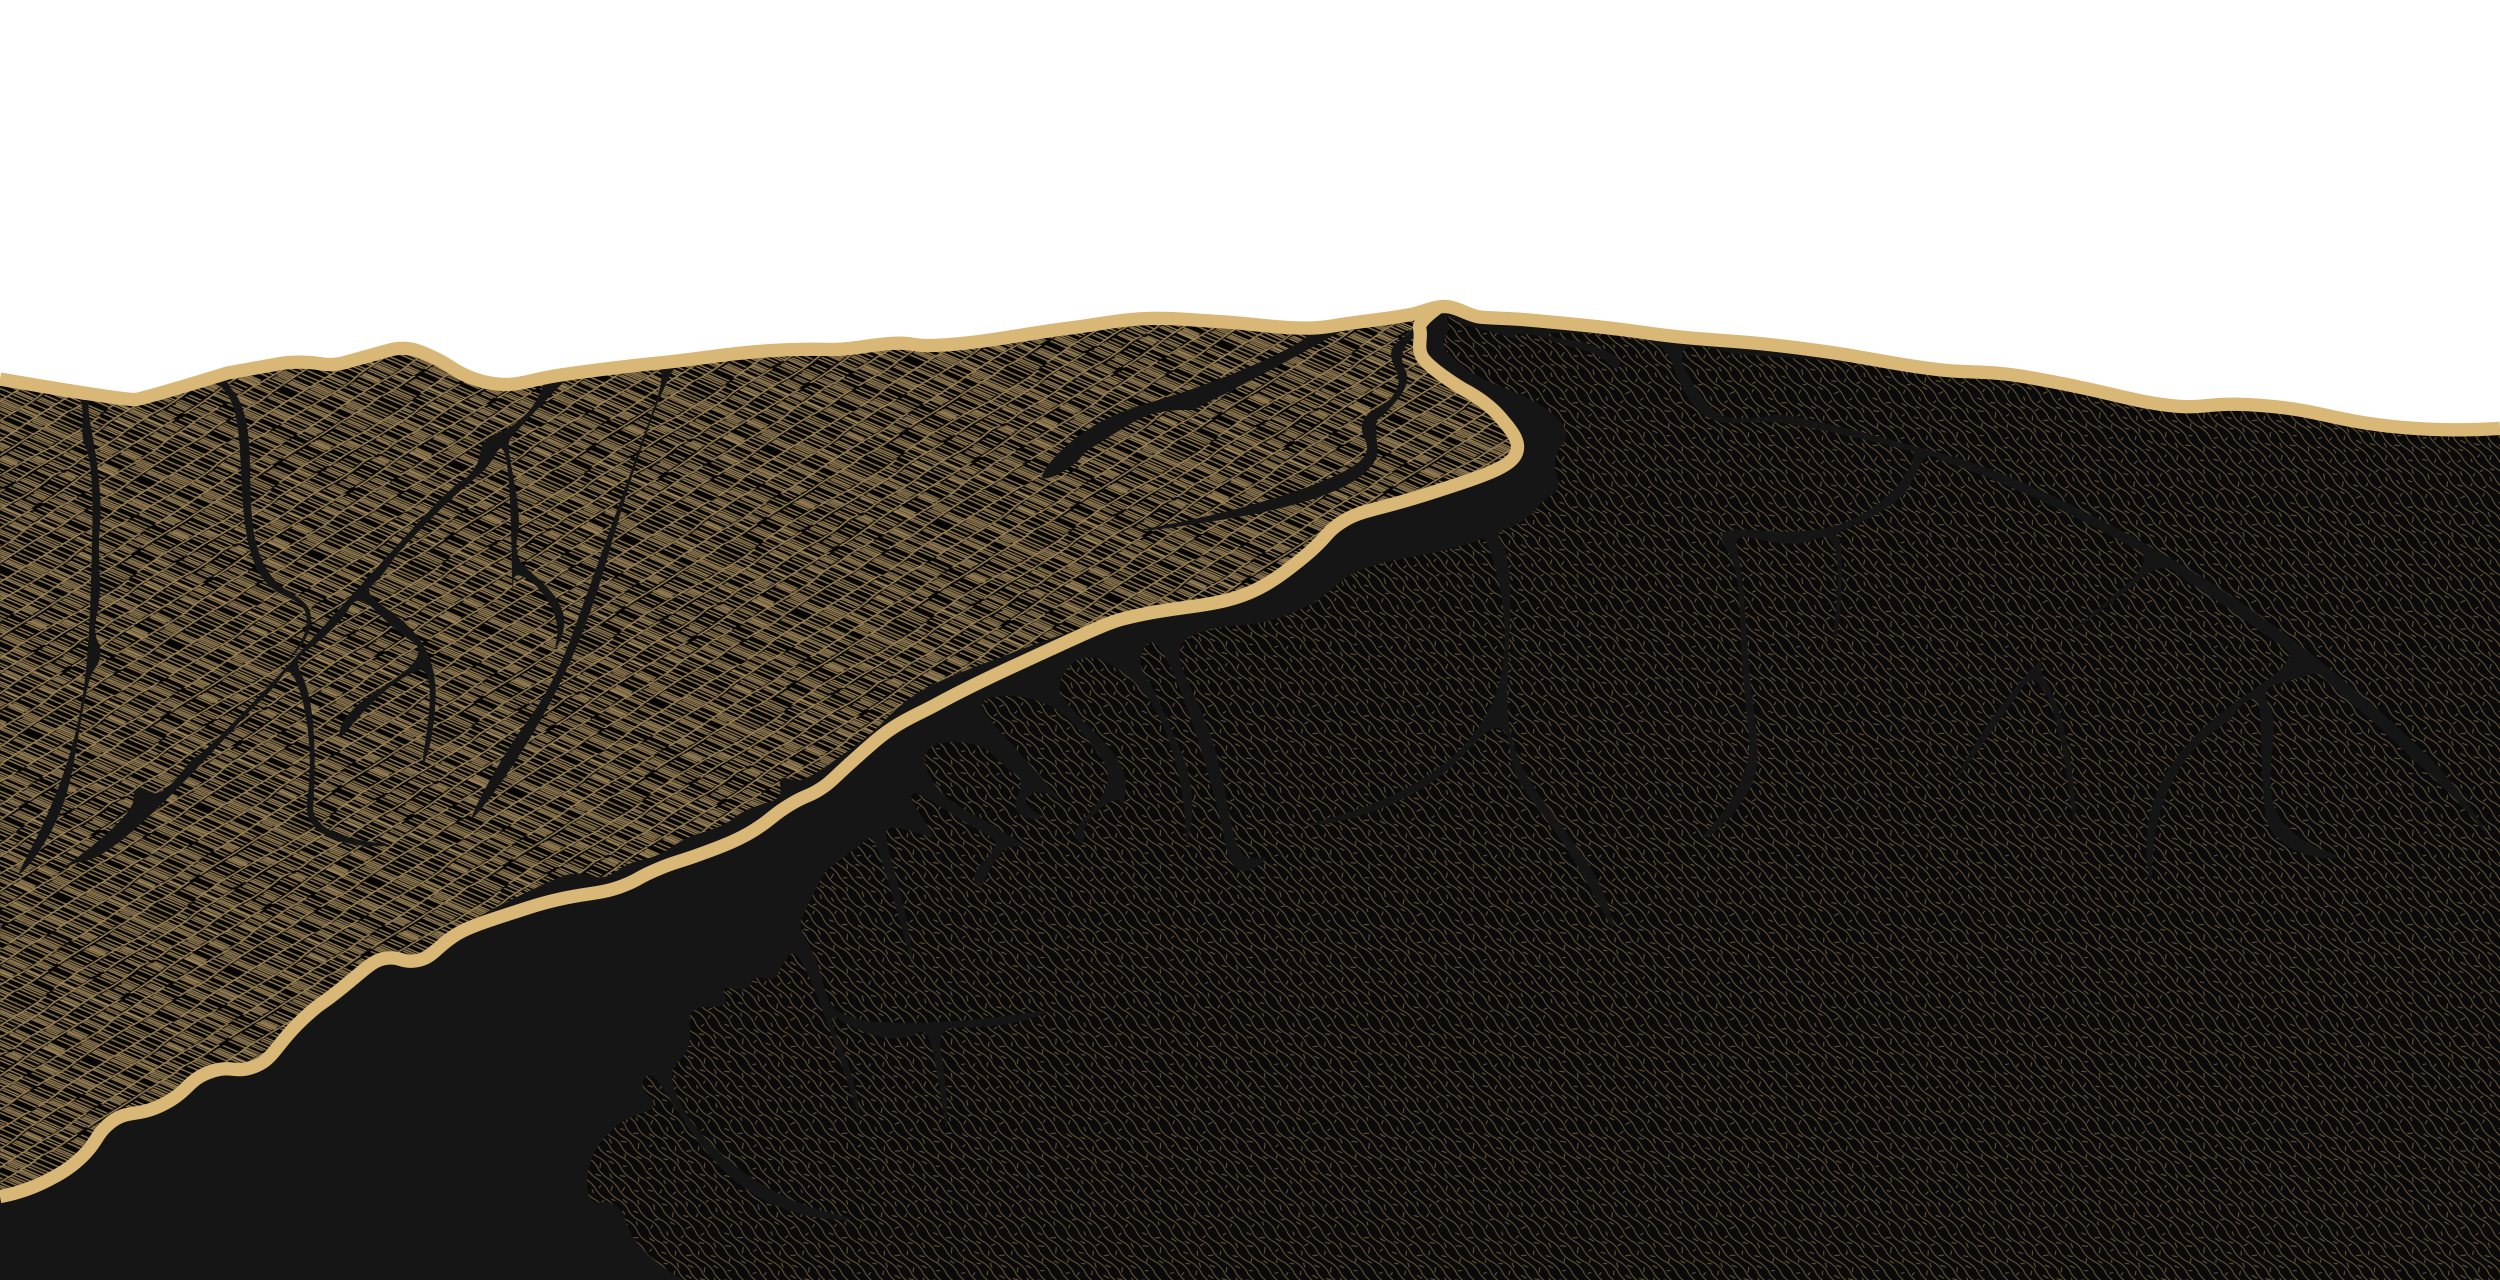 <svg viewBox="0 0 3000 1536"><defs><clipPath id="a"><path d="M3000 1536H0V0h3000z" class="a"/></clipPath><clipPath id="d"><path d="M-3200 0h3000v1536h-3000z" class="a"/></clipPath><pattern id="b" width="166.82" height="166.82" data-name="New Pattern Swatch 4" patternTransform="matrix(.75 0 0 .75 23.13 474.89)" patternUnits="userSpaceOnUse"><path d="M0 0h166.82v166.82H0z" class="a"/><path fill="none" stroke="#d9b776" stroke-miterlimit="11.34" stroke-width="1.42" d="M5.54 0a36.2 36.2 0 0 0 16.2 17.54C30.51 22 35.06 29.93 37.33 34.3c2.53 4.87 11.79 12.38 18.42 15.49S71 61.87 72.51 66.55 84.2 81 89.27 83.7s14.42 11.69 16.37 16 9 12.48 16.76 16.76 14.81 12.09 16.76 16.76 9.74 13.65 16.76 16.76c3.76 1.68 7.67 5 10.9 8.7M23.66 0a36.25 36.25 0 0 0 16.2 17.54C48.63 22 53.18 29.93 55.45 34.3 58 39.17 67.24 46.68 73.87 49.79s15.2 12.08 16.76 16.76S102.32 81 107.39 83.7s14.42 11.69 16.37 16 9 12.48 16.76 16.76 14.81 12.09 16.76 16.76c1.28 3.08 5.09 8 9.54 11.91m0-23.15a44.05 44.05 0 0 0-7.73-5.52c-7.79-4.28-14.81-12.47-16.75-16.76S131 86.43 126 83.7s-15.24-12.47-16.8-17.15-10.13-13.64-16.76-16.76S76.56 39.17 74 34.3c-2.25-4.37-6.79-12.3-15.56-16.76A36.15 36.15 0 0 1 42.24 0m18.57 0A36.2 36.2 0 0 0 77 17.54C85.78 22 90.33 29.93 92.6 34.3c2.54 4.87 11.79 12.38 18.42 15.49s15.2 12.08 16.76 16.76S139.47 81 144.54 83.7s14.42 11.69 16.37 16a33.67 33.67 0 0 0 5.91 8.09m0-21.58a29.27 29.27 0 0 0-3.7-2.49c-5.07-2.73-15.21-12.47-16.76-17.15s-10.14-13.64-16.77-16.76-15.88-10.64-18.41-15.51c-2.28-4.37-6.82-12.3-15.59-16.76A36.15 36.15 0 0 1 79.39 0m87.43 69.92a14 14 0 0 1-1.89-3.37c-1.56-4.68-10.13-13.64-16.76-16.76s-15.88-10.62-18.42-15.49c-2.27-4.37-6.82-12.28-15.59-16.76A36.25 36.25 0 0 1 98 0m68.86 49.83h-.07c-6.63-3.11-15.88-10.62-18.42-15.49-2.27-4.37-6.82-12.28-15.59-16.76A36.2 36.2 0 0 1 116.54 0m50.28 34.13c-2.3-4.4-6.84-12.16-15.5-16.59A36.22 36.22 0 0 1 135.11 0m31.71 15.74A36.55 36.55 0 0 1 153.69 0M0 158.66a42.08 42.08 0 0 1 5.69 8.16M0 145.11A29.59 29.59 0 0 0 7.22 150c6.52 2.9 13.46 10.76 16.59 16.86m18.58 0c-3.14-6.1-10.08-14-16.59-16.86-7.02-3.16-14.8-12.12-16.8-16.8-1.26-3-4.66-7.39-9-11.24m0-14.19a45.76 45.76 0 0 0 10.85 8.67c7.79 4.29 14.81 12.09 16.76 16.76s9.74 13.65 16.76 16.8c6.52 2.9 13.45 10.76 16.59 16.86m18.58 0c-3.14-6.1-10.08-14-16.59-16.86-7-3.11-14.82-12.08-16.77-16.76s-9-12.47-16.75-16.76S14.62 104 12.67 99.68C11.13 96.31 5 90 0 86.19m0-16.27c3.57 5 10.83 11.61 14.87 13.78 5.07 2.73 14.42 11.69 16.37 16s9 12.48 16.76 16.76 14.81 12.09 16.76 16.76 9.75 13.63 16.76 16.78c6.52 2.9 13.46 10.76 16.6 16.86M0 49.83C6.62 53 15.13 61.89 16.69 66.55S28.38 81 33.45 83.7s14.42 11.69 16.37 16 9 12.48 16.76 16.76 14.81 12.09 16.76 16.76 9.74 13.63 16.76 16.78c6.52 2.9 13.46 10.76 16.59 16.86M0 34.13l.09.17c2.53 4.87 11.79 12.38 18.41 15.49s15.2 12.08 16.76 16.76S47 81 52 83.7s14.42 11.69 16.37 16 9 12.48 16.76 16.76 14.87 12.07 16.78 16.74 9.75 13.65 16.76 16.76c6.52 2.9 13.46 10.76 16.6 16.86M0 15.74a32.42 32.42 0 0 0 3.07 1.8C11.84 22 16.39 29.93 18.66 34.3c2.53 4.87 11.79 12.38 18.42 15.49s15.2 12.09 16.76 16.76S65.53 81 70.6 83.7 85 95.4 87 99.68s9 12.48 16.76 16.76 14.81 12.09 16.76 16.76 9.74 13.64 16.76 16.76c6.52 2.9 13.46 10.76 16.59 16.86M35.59 20.26l-7.37-3.15m-2.75 16.63 7.37 3.16m15.47-5.08L48 39.54m20.17 15.33 8.24 3.68m10.36 17.84L95.28 79m-26 8.76-6.82-2m49.42 17.42 2.12-8.05m23.83 27.38-7.18-5.67m17.42 18.72 6.78 2.58M33.72 1.26l2.42 6.51M52.28 24l6-3.12m6.8 18.76 8.66-.53M35.83 52.9l-6.7-.61M94 66.64l1-8.42m14.79 17.34 3.65 7.5m16.15 21.23 4.13-7m-41.04 1.15L95.56 94m-39-82.6 4.55-3.51m47.28 47.84 7.6 4M64.94 71l8.6 5.27m10.93-37.39 1.06-7m40.54 47 8.77 1.06m14.16 22.7 6.88 1.27m-1.44 14 2.1 7M6 32.92l4.56-3.5m35.09 41.72 1.05-7M81.57 101l2.14 5.61m30.78 30.56-2.11-7M5.94 12.07 14.35 17m98 99.88 6.17 1.81M129.76 135l4.74 6.19m1.16 19.91 2.84-5.19m13.58-3.61 1.83 5.77m-57.63-36.69 4.66-2.94m-50.38-67.3 2.81 7.72M126.42 3.3l7.37 3.16m21.48 29.77.94-9.92m-28.8-2.5 9.48 1.38m10.24-13.75 8.66-.53M109 19.22l3.78 8m40.49 20.89 7 3.8M89 7.23l4.56-3.5m40.24 47 1.05-7m20.36 37.81 1.05 8.06m-70.57-71 8 1.89m37.09 43.23h6.08M60.4 142.55l8.07 2.11m-48.24 4.44-5.75.52m-11-47.87 8.42 2.1m48.79 2.09 4.3-3.09m-52.21 21.66 2.11 9.49m49.91 30 7.49-3.66M46.35 157l-7-4.13m11.81-24.57-4-6.94M29.07 86l3.31 6.15m-9.67-20.77 3.58-4.91M7.39 51.35l.91-5.75m14.82 61.74 2.7-6.38M48 90.09l-2.66-4.82M43.77 109l4.85-4.58m35 35.23L81 144.93m-13.61-17.52-2.31-6.69m-22 24.92 1.18-8.31m56.58 9.95 5.72-2.45M8.8 163.59l2.4-6.31M2.12 81.46l6.16 2.31m2-16.83-5.88 1.4m22.48 55.79 7.56 2.28m51 2.89 2.31-5.19m16.68-84.41 8.07 2.1m-12 119.69 2.31-5.2"/></pattern><pattern id="c" width="184.94" height="184.93" data-name="New Pattern Swatch 3" patternTransform="matrix(.92 -.58 1.11 .48 109.64 184.71)" patternUnits="userSpaceOnUse"><path d="M0 0h184.94v184.93H0z" class="a"/><path fill="none" stroke="#d9b776" stroke-miterlimit="11.34" stroke-width="1.7" d="M127.32 173c7.46.12 19.94 1 24 1.34 5.1.43 14-.42 21.26-.85m-49.73-.49c1-.09 2.59-.1 4.47-.07M134.46 7.4c3.84-.22 8.86-.33 14.12-.38m-24 1.69c1.47-.2 2.77-.41 3.81-.66a42.21 42.21 0 0 1 6.08-.65m-9.89 1.31c-8.74 1.15-23.53 1.47-26.8 1.47M148.58 7h16m5.67 0 5.53.08M164.59 7c2.06 0 4 0 5.67.06m14.67.16h-9.18m-29.51 19c2.56-.05 5.58-.07 8.84 0m-8.84 0c-2.84.06-5.1.14-6.42.14m20.07.05c7.42.37 14 .74 15.11.8m-19.92-1c1.27 0 2.56.08 3.87.14l.94.05m15.11.8h.16c3 .08 6.26.21 9.73.35m-14.3 20.33c-3-.06-7-.06-11.21.16-8.08.42-20.41-.43-25.09 0m50.6-.49c-3.65.14-7 .31-9.74.49 0 0-1.79-.1-4.56-.16m14.3 15.19c-3.27-.07-7.3-.32-10.59-.57 0 0-24.7.85-37.88.42-4.42-.14-9.6-.29-14.73-.38m-23.54.38c3.39-.57 13.37-.57 23.54-.38M66.6 84.85c3-.42 17.33-.47 26.69-1.32s30.41.63 45.29 1c2 .06 4 .16 6.18.29m0 0 2.55.17m0 0c9.65.7 19.84 1.92 24.81 2.54m11.2.59h-5.53m-5.67-.55 2.26.3m3.41.25c-1 0-1.9-.07-2.59-.14l-.81-.11m10.54.27h-1.61m-70.25 11.75c3-.42 12.76-.42 17.43-.85s17.44.43 24.67.85 21.73.85 21.73.85a77.21 77.21 0 0 1 8 0m0 35.38c-3 0-5.44-.06-7.18-.06 0 0-15.35 0-25.13.86s-25.09 1.7-34.44 2.12-14.89-.42-17.44 0m75.48 17 5.52.18m0 0 3.19.14m-12.12-.55a84.23 84.23 0 0 0-11.27-.23c-4.67.43-20.83-1.27-23-.85m37.63 1.31h-1s-.95-.09-2.39-.2m.83 17.21c3.17-.21 7-.39 11.29-.55m-30.19-52.6H162c3 0 12.38-1.28 12.38-1.28a105.41 105.41 0 0 1 10.58.23m-115-110L63 8.68M21.65 7.61c14.64.27 29.94.63 35.3.87 1.82.07 3.87.14 6 .2m15.86.42a85.61 85.61 0 0 1 9.19.65m-18.07-.9c3.09.07 6.16.15 8.93.25M12.3 7.43l9.35.17M0 7.26c3 0 6.46.08 10.21.14m2.12 0H10.2m116.48 18.08c-5.15 0-10.31.74-16.5-.19m-89.63 3.07c-6.91-.21-14.07-.55-20.58-.83m103.41-2.88a33.27 33.27 0 0 1 5.44.41l1.36.23m-89.63 3.07c10.53.31 20.47.31 26.62-.75 12.33-2.13 17-2.55 27.21-2.13 8.09.34 20.72-.93 29-.83M0 47.53c22-.87 56.55-1 64.2.06.68.1 1.39.19 2.14.27m48.89-.27c-2.55-.42-16.16-.42-20.84.43-4.32.79-18.82.84-28-.16m-36 14.86c-1.81.23-4 .46-6.74.61-8.08.42-15.95-.85-18.5-.43a33.07 33.07 0 0 1-5.1.15m84.19-.15c-17.86.85-31.89 1.27-41.25-.42-5.32-1-7.77-.37-12.6.24M50.44 87.3a115.13 115.13 0 0 1-13.68 1.13m-18.7-.34 2.26.09M15.58 88l2.48.08m34.06-1-1.68.26m-13.68 1.09c-3 .08-6 .06-8.71 0m0 0c-2.78-.06-5.38-.16-7.73-.25M0 88.15C4.4 88.1 9.39 88 13.58 88h2m82.19 11.89c-9.54 0-27.34-.78-39.89-.89m0 0a89.6 89.6 0 0 0-12.88.47c-6.8 1.27-11.48 1.7-25.51 1.7-2.26 0-4.38 0-6.37-.06m-3-.07c-3.95-.1-7.31-.23-10.15-.33m13.19.4-3-.07M.84 136.1l4.11.06m58.81 1.37c9.25.24 20.19.38 24.23 1.05m-80.71-2.39H4.95m58.81 1.37-3.61-.1m-52.87-1.27c17.36.26 42.48.81 49.67 1.12l3.2.12M44.62 156.8q1.37-.15 2.55-.36c9.25-1.59 14.2-2.23 20.41-2.27m-23 2.63c-10.75 1.2-29.44.2-44.58-.43m67.61-2.2c2.06 0 4.26 0 6.8.15 10.2.42 27.64-1.7 34.44-.43s12.33.43 17.86.43m-24.87 18.06c1.5 0 3-.06 4.46-.06m-4.46.06a68.58 68.58 0 0 0-9 .65c-4.68.85-21.26.85-30.19-.43-7.48-1.07-40.59-.94-62.65-.13m106.3-.15a68.71 68.71 0 0 1 7.37.28m-40.1-54.36h2.34m67.61-.21c-3.1-.58-5-.64-14.26.55-13.18 1.7-31 1.7-39.12.43a61.92 61.92 0 0 0-6.29-.53m-63.27 1.72c1.19 0 2.28.08 3.23.08A156.85 156.85 0 0 0 44.62 119c4.2-.53 17.47-.89 28.92-.79m75.25.79c-2.43-.39-4-.73-5.3-1m-122.94 2.22C14.92 120 7 119.25 0 118.84m75.91-.58c1.7 0 3.35.07 4.89.12m0 0c1.07 0 2.09.07 3 .12m-76 66.43v-10.8m-4.68 10.8v-10.58m7 10.58v-10.8m2.13 10.8v-11m2.77 11v-11m59.31 11v-9.73m2.34 9.73v-9.31m2.13 9.31v-9.52m2.76 9.52v-9.52m-60 9.52v-11m5.18 11v-11.22m6.94 11.22v-11.22m87.6 11.22V175m8 10v-10.23m2.84 10.16v-10.65M117 184.93v-10.16m-6.45 10.16v-10.58M146 184.93v-10.08m-6.18 10.08v-10.29m-2.93 10.29v-10.5m-2.45 10.5v-11.14m17.94 11.14v-9.65m5 9.65v-9.65m-8.86 9.65v-9.86m-78.66 9.86v-9.73m30.4 9.73v-10.58m2.33 10.58v-10.8m2.13 10.8v-10.8m2.77 10.8v-10.58M56 139.21v14.9m1.87-14.47v14.68m2.42 0v-15.11m-9.73.21v14.69m17-14.26v14.32m0 .15v-.15m-5.11-.63v-14.47m24.45 45.86v-9.52m8.93 9.52v-10.37m74.41 10.37v-9.52m5.53 9.52V175M5.29 156.44v-17.61m5.17 17.4v-17.4M21.6 156v-19.09m-1.87 17.62v-16.77m-2.33 18.47v-17.4m27.22 18v-.07m.8 0v-19.04m-5.27 18.93v-18.72m-6.23 17.94v-16.76M26.48 155v-16.74m-2.63 17.19v-16.77m149.61-.84v17.41m2-17.94v17.52m-3.56-17v17.41m9.92-18v16.77m-2.19-15.92v16.81m-1.92-16.49v16.77m-134.8 1.69v-19.36m124 47.42v-9.1m-71-23v-11.57m8 11.36v-13.27m-12.38 13.27v-11.78m-6.45 11.35v-10.72m35.43 12.21v-13m-2.26 12.76v-12.66m-4.89 12.47v-12.33m-3 12.12v-12.33M108 152.62v-12.34m18.92 13.83v-15.36m5 15.36v-15.29m-8.85 15.07v-12.55M74.8 152.19V139m2.34 13v-12.79M79.27 152v-12.58M82 152.19V139m-11.66 13.4v-13.19m74.41-.67v14.71m5.53-14.63v14.21m-8.93-14.43v15.28m-2.27-15.2v15.41m21-15.35v14.71m5.52-14.63v14.21m-8.93-14.43v15.28m-2.26-15.2v15.41m10.2 31v-8.88M7.84 0v7.24M3.16 0v7.24m7 .16V0m2.13 7.43v.22M12.3 0v7.44M15.07 0v7.24M74.38 0v8.73M76.72 0v9m2.13.21V9.1m0-9.13V9.1M81.61 0v8.73m-60-1.07V7.6m0-7.63V7.6M26.83 0v7.66M41.21 0v7.66M54.53 0v7.88M46.32 0v8.09M52 0v7.88M33.77 0v7.66M61 0v8.51M121.37 0v8.73m8-8.76v6.84M132.21 0v6.32M117 0v8.3M110.59 0v9M146 0v6.39M139.84 0v6.46M136.91 0v6.6m-2.45 1.06V7.4m0-7.43V7.4M152.4 0v6.39m5-6.42v6.49M148.58 0v7M69.92 0v8.85m0 .09v-.09M100.32 0v9.58M102.65 0v9.79M104.78 0v10m2.77-10v9.58M86.92 0v9.36M95.85 0v9.79M170.26 0v7.08m0 0v.09m5.53 0v.07m0-7.27v7.19M57.71 0v7m-16.5 177.9v-11.15m13.32 11.18v-11.82m-8.21 11.82v-11.4m5.68 11.4v-11.61m9 11.61v-10.54m-3.28 10.54v-12.46M166.86 0v7m-2.27-7v7m0 .07V7M6.57 63.88V86.8m-4.67 0V64.09m7-.21V87M11 63.66v23.57m2.8-23.56V86.8m59.32-3.41V65.92m2.34 17.69V66.35m2.12 17.47V66.14m2.77 17.25V66.14m-58-2.47v22.58m5.18-22.8v22.8m14.38-21.82v21.82m11.78-22v21.66M47 64.22v22.45M50.72 64v21.48m-16.25-23v23.77m25.25-21.18v20.07m60.38-3.7V65.71m8-.21v17m2.84-17.5v17m-15.16-1V65.5m-6.45 16.15V65.07M144.76 85v-.1m0 0V65.58m-5.33.64V83m-2.35-17.59v16.76M135 66v17.1m-1.8-18.58v18.79M151.14 66v19m5-19v19m-8.86 0V65.79m0 19.82V85m-78.63-1.4V65.92m30.4 16.36V65.07m2.34 17.43V64.86m2.13 17.85V64.86m2.76 17.42V65.07M54.75 28v17.81m2.51-17.41V46M59 28v18m-9.69-15.85v14.68m17 3V48m0-20.34v20.2m-5.1-20v17.4m24.45 36.81V66.14m8.93 16.36V65.28m74.41-1.1v21.57m5.53-22v24M56.24 64.86v20.49M4 29.55v17.62m5.2-17.62V47m9.49-17.4V47m1.86-19.32v.73m0 18.38V28.36m-4.41 1.19V47m28-16.55v16.16m-5.27-16V46.4m-6.22-16.57V46.6M26.06 29v16.75m-2.19-15.92V46.6M175 47.72V27.18m0-.52v.52m-2.3 20.11V28.57m-2.11 19.36v-.07m0-19.29v19.29M180.55 28v18.73m-2.2.85V28.85m-136.7 1.34v16.42m124 18v21m-71-58.52v20.38m8-21.32v20.13M90.27 26.66v20.6m-6.45-20v19.57m35.43-20.3v20.81m-2.25-.21V26.61m-2.48.06v20.46m-5.45-20.6V46.7m-2.34-.42V27.09m18.92 19.7V27.51m5 19.28v-19.2m-8.86 20V27.17m-48.26-.38v20M75.88 27v19.62M78 27.21v19.41m2.76-19.83v20M69.08 27v19.07m74.41.85V27.31M149 46.49v-19.1m-8.92 20V27.17m-2.27.07v20.31m21-.63V27.31m5.53.08v19.1m-8.93.85V27.17m-2.26 20.38V27.24m-98.4 90.24v-16.84m1.66 16.63v-16.63M59 117.7v-17.06m-9.73 17.83v-17.62m17 16.85v-16.43m-5.1 15.65v-16.43M4 118.85v-16.64m5.18 0v16.42m11.35 1.75v-.16m0-18v18m-2.29-1.59v-15.79m-2.12 15.79v-16.42m28 16.08v-16.21m-5.27 16v-15.79m-6.24 16v-16.78m-6.59 17.88v-17.75m-2.19 18.6v-17.75M175 118.42v-17.15m-2.51 15.67v-14.82m-1.9 16.51v-15.45m9.92-.56v14.81m-2.2.85v-14.81M41.65 118.29v-16.43m52.94 17.29V101.7m8 16.26v-17.19m-12.32 18.17v-17.66m-6.45-.34v17.56m35.43-17.35V119M117 101.22v17.59m-4.89-.21v-17.24m-3 17v-17.21m-2.4 16.85v-16.3m18.92.43v14.38m5-14.31v14.31m-8.86-14.72v17.44m-48.26-.72v-.27m0-17.82v17.82m2.34 0v-17.6m2.15.21v17.45m2.76.21v-.13m0 0v-18m-11.68 17.36v-17.1m74.41 17.41v-16.12m0 16.66v-.54m5.52.12V102m-8.92-.21v15.27m-2.27-15.2v15.41m21 2.31v-17.65m5.53 17.22V102m-8.93 17v-17.21m-2.26 17.44v-17.37m10.2-37v20.82m19.91-21.5v21.57m-3.4-21.15v21m-2.27-20.79v20.87M18.52 64.3v22.58m68 85.57v-17.83m2.27 17.9v-18.05M91 172.66V155m2.77 17.62v-18M82 172.45v-17.62m17 16.85v-16.43m-61.45 15.62v-12.73m4.37 12.52v-12.52m14.39 12.52v-14.47M65 172.4v-18.12m-3.59 18.12v-16.77m-34.93 15.66v-12.51m8.71 12.3v-13.23m-3.61 13.23v-11.87m17.29 11.45v-14.47m27.21 17.06v-18.17m-4.46 18v-17.79m2.76 18v-18.42m52.94 18.26V173m0-17.28V173m8 0v-16.29M123 155.26v17.66m-6.45-.43V155.9m34.37 17.31v-16.89m-1.73 16.47v-16.54m-2.41 16.32v-16.25m-2.07 17v-17.21m-5.27 16.81v-17.24m18.92 17.74v-17.31m5 17.32v-17.25m-9.84 17v-16.43M2.1 171v-13.24m16.65 13.35v-13m-2.27 12.79v-12.69M14 170.9v-12.62m-2.41 13.39v-12.34m-3 12.13v-12.34M6.21 171v-12.31m15.09 12.64v-12.55m85-4.38v17.92m0 .17v-.17m2.34 0V155.6m2.13 16.68v-16.47m2.76 16.68v-17.11m-11.72 17.32v-.32m0-17.76v17.76m74.4-16.33v-.14m0 16.67v-16.53m5.53-.07v.25m0 15.92v-15.92M172.81 173v-17.18m-2.26 17.44v-17.42M85.23 62.19V49.25m2.4 13V49.33M89.7 62.4V49.68m2.77 12.72V49.25m-11.7.22v12.72m17-.76V48.91M36.29 61.59v-13.7m4.37 13.49V48.87m14.39 14.47V47.89m8.71 15.23V47.93m-3.61 15.2V49.3m-34.94-1.75V63m8.72-1.19V47.59m-3.62.41v14.72m0 .06v-.06m17.3-1.34V46.91m27.21 2.81V63m-4.47-13.07v12.85m2.77-13.27V63m52.93-2.08V48.37m8 12.33V49.39m-12.32 13.27v-.14m0-14.58v14.58m-6.45-.28V49.56m35 11.44V49.29m-2.35 11.28V48.93m-2.41 11.43V49m-2.07 12.12V48.79m-5.28 11.92V48.37m18.92 12.84V48.79m5 12.42V48.86M152.29 61V49.43m-134.8-1.55v14.94M15.22 48v14.6M12.74 48v14.6m-2.41-13.53v11.36m-3-12.55v14.3M5 47.46v14.29m15-13.23V63m85-.8V48.06m2.34 14V49.25M109.47 62V49.47m2.77 12.76V49m-11.7 13.41V48.28M175 60.36V48.59m5.53 14.29V48.66m-8.93 12.13V48.45M169.28 61V48.52m-81.21-24V10.58m2.4 14V10.65m2.06 14.05V11m2.77-.42V24.7m-11.69-.21v-13.7m17 .42v12.51m-61.48 3.11V8.23m4.37 18.39V8.23m14.38 17.41V9.21m8.72 15.24V10.23M63 25.45V8.68M28.05 27.25V8.87M36.76 27V7.94M33.15 27V9.3m17.29 17.32V9.21m27.21 16.08V11m-4.46 14V11.25m2.76 14V10.83m52.94 14.34V8.71m8 0v17.23M124.57 8.28v.43m0 16.25V8.71m-6.45 3.15v13.65M152.7 7.94v17.87M150.76 8.3v17.51m-2.41-17.44V25.6m-2.07-17.45v18m0 0v.17M141 7.73v18.21m18.93-17.79v18.23m0 .07v-.07m5-18.16v18.23m-9.84-17.7v17.4M3.67 27V7.84m16.65.39v18.84M18.06 8.3v18.56M15.58 8.37v18.49M13.16 9.42v18.21m-3-.22V9.2M7.78 27V8.78m15.09 18.51V8.86m85 1.5v14.17m2.34-12.99v13.75m2.13-13.52V25.3m2.76-14v14.21m-11.72-14.93v14.07m0 .1v-.1m74.41 1V8m5.53 17.22V8m-8.94-.21V26m-2.26-18.12v18.35M85.23 136.81v-15.88m2.06 16.16V121m2.41 16v-15.64M92.47 137v-16.07m-11.7 15.88v-16.64m17 15.87v-12.51m-62.28 12.68v-14.68M40.66 136v-15.45M55.05 136v-16.43m8.71 18v-17.96m0 17.92v.21m-3.61 0v-.31m0-16.46v16.46m-34.94-2.75v-12.51m8.72 13.27v-14.21m-3.62 14.21v-13.83M47.61 136v-14.47m27.21 16.08v-18.17m-4.47 18v-17.79m2.77-.42v18.38m52.93-2.08V123m8 12.34v-15.25m-12.33 17.19v-14.72m-6.45 14.29v-14.63m34.59 12.12v-12m-1.94 12.85v-14.58m-2.4 14.39v-14.3m-2.07 15.07v-15.3m-5.28 14.85v-15.27m18.92 15.78v-14.38m5 14.38v-14.31m-9.83 14.09v-13.52m-134.8 12.4v-14m-2.27 13.74v-13.62m-2.48 13.67v-13.6m-2.41 14.37v-13.32m-3 15.06v-.6m0-15.65v15.65m-2.3.18v-.21m0 0v-16m15 14.55v-13.53m85 15.67v-14.17m2.34 14v-12.81m2.12 12.77v-14.51m2.77 14.72V121.7m-11.7 15.37v-14.18M175 135v-14.73m5.53 14.28v-14.21m-8.93 15.06v-14.29m-2.27 14.51v-14.44m-81.21-37v13.95m2.4-13.85V98.2m1.91-13.7v14.12m2.92-14.4v14.12M83.61 84.42v13.71m17-.77V84.85M39.13 98.51v-9.79m4.37 9.57v-9.57m14.38 10.55V99m0 0V86.76m8.72 11.32V84.85M63 86.21v12.85M28.05 88.43v12.46m0-12.51v.05m8.71 0v10.29m-3.61 1.96V88.81m17.29-1.51v11m0-11.52v.53m27.21-2.62v14.24m-4.46-14v13.79M76 84.46v14.47m52.94-.12V86.26m8 11.36V86.31M124.57 98.6V85.84m-6.45 13.31V85.49m35 13.19V87m-2.35 11.5V86.83m-2.2 10.92V86.39m-2.49 11.7V85.75M141 97.62V85.28m18.92 14.81V87.66m5 12.43V87.74m-9.84 11.15V87.32m-151.45 2v11.32m16.69-12.46v12.53m0-13v.45m-2.26-.37v.28m0 0v12.43m-2.48 0V88m0-.13V88m-2.42 13.1v.15m0-12.33v12.18m-3-12.38V101M7.78 88.29v12.34m15.09.29V88.37m85 9.8V84m4.47 1.41v13.53m2.76.21V85m-11.69 13.4V84.21m74.41 15V88.13m0 0v-.67m5.53.08v.63m0 10.64V88.17m-8.94 11.49V87.88m0 0v-.56m-2.26.26v-.19m0 12.48V87.58M.83 135.47v-16"/></pattern></defs><g clip-path="url(#a)"><path fill="#161515" d="M3000 514v1022H0V454.88c37.56 14.68 94.94 31.1 162.82 24.53 50.83-4.92 69.55-35.3 136.94-40.94 37-3.11 42.32 3.34 85.6-1.9 62.16-7.53 66.16-22.63 100-18.54 44.75 5.41 48.1 33.05 98.69 40.79 13.42 2.06 18.93 3.45 77.81-6.91 41.18-7.25 84.53-10.58 126.69-16.11 103.28-13.53 112.93-13.93 122.75-14.09 21.51-.35 46.24.45 83.43-2.35 32.1-2.42 43.73-3.67 43.73-3.67 22.28-2.4 28.07-3.85 42-3.87 17.6 0 18.42 2.6 36.8 2.79 10.49.11 22.42-.39 51.34-4 29.23-3.65 47.79-6.89 47.79-6.89 76.16-13.27 114.24-19.91 154.32-21.19 33.57-1.07 61.35 1.42 110 5.8 42.25 3.8 60.62 7.33 94.27 5.27 24.47-1.5 47.15-5.36 64.11-8.24 36.13-6.14 54.2-9.22 62.78-12 6.28-2 13.86-4.88 24.73-4.91 3.6 0 9.87.28 28.54 5.13 14.19 3.69 17.54 5.33 24.22 7.06 17.19 4.45 31.27 2.95 49.85 3 9.5 0 28.64 2.09 66.92 6.26 53.19 5.8 59.45 7.68 114.34 14 38.52 4.41 69 7.32 76.37 8 56.35 5.35 55.87 4 84.88 7.54 42 5.09 79.3 12.28 92.14 14.77 29.5 5.74 37.52 8.32 59.41 10.65 19.66 2.09 36.1 3.85 57.45 3.44 8.54-.16 13.37-.58 21.92.17 13.07 1.14 24.28 4.35 35.21 6 10.15 1.51 16.7 1.12 22.24 1.2 37.61.58 78.54 24.15 132 29.48 25.23 2.52 16.24-2.71 80.82-2.82 44.88-.07 64.19 2.43 76.1 4.38 26.62 4.37 36.93 9.37 61.15 15.74 3.27.86 7.13 1.85 11.76 2.91 28.59 6.57 75.3 10.41 91.7 11.56"/><path fill="url(#b)" d="M819.65 1536c-45.23-26.19-61-48.81-66.71-65.18-2.05-5.9-7-23-20.12-27.53-8.91-3.07-14.26 2.19-20.34-1.39-10.5-6.18-9.27-30.55-4-47.32 10-31.92 38.67-48.86 40.24-49.76 18.71-10.72 34.38-10.12 36-19.06 1.5-8.37-15.32-14.43-13.77-25.41.58-4.08 3.54-8.35 6.35-9.53 17.88-7.5 50.4 101 137.65 148.23 51.57 27.91 106.38 25.78 106.94 23.3.51-2.23-42.31-6.5-91.06-31.77-83-43-137.45-123.2-121.76-151.41 3.69-6.63 9.33-7 14.82-18 11-21.86-2.39-37.17 7.21-47.36 10.62-11.27 34.86-.91 39.38-10.87 2.62-5.78-4.27-12-1.06-15.89 4.31-5.21 17.9 4.5 27.53-2.11 5.14-3.53 3.29-7.69 8.47-10.59 7.92-4.44 15.22 3.58 23.3 0 4.78-2.12 3.59-6.28 10.58-16.94 4.23-6.44 8.59-13.09 11.65-13.77 18.76-4.13 77.9 197 80.47 196.24 1.08-.31-2.49-37.38-20.65-81.62-7.3-17.79-15.62-33.47-11.25-37 3.61-2.91 11.3 6.23 30.84 14.5 10.39 4.4 35.74 15.13 61.14 7.48 10.64-3.21 11-6.54 15.36-5.36 9.86 2.66 13.25 21.07 25.68 100.85 1 6.62 2.4 15.42 3.18 15.35 1.34-.12 1.68-26.68-1.33-55.58-3.9-37.58-10.4-49.68-2.36-59 7.24-8.43 19.27-6.48 38.1-6.88 50.27-1.06 87.07-17.55 86.82-19.06-.63-3.74-239.49 41.62-262.47-12.51-4-9.43-15.7-55.45-23.41-66.9a71.5 71.5 0 0 1-8.36-16.23 35.45 35.45 0 0 1-1.75-5.43c-1.45-7.56 1.92-13.35 10.26-29.94 2.9-5.77 1.76-3.62 5.78-11.65 10.5-21 12.37-23.89 15.9-27.17 1.35-1.25 4.54-3.7 10.93-8.61 2.07-1.59 2.8-2.13 9.24-7 11.65-8.77 7.85-5.94 13.41-10.11 7.22-5.42 9.11-6.79 12.44-9.66 4-3.46 4-3.77 4.49-3.86 11.8-2.08 46.89 148.45 50.84 147.63 1-.2.3-9.75-2.83-28.23-12.33-72.79-35.8-124.42-25.43-130.38.87-.5 3.61-.25 9.1.25a97.24 97.24 0 0 1 20 4.09c18.33 5.46 21.59 8.62 23.2 7.1 5.53-5.26-30.16-45.58-24.36-51.89 4.73-5.13 37.27 16.11 45.22 21.3 80.39 52.49-3.86-.83 43.14 26.4 8.32 4.82 11.25 6.35 12.23 10 3.75 14-29 28.12-25.41 45.53.75 3.69 3.18 7.76 5.82 7.94 4.63.31 6.64-11.5 16.41-26.47 6-9.25 13.31-20.38 24.36-22.24 10.1-1.69 18.58 5.23 19.06 4.24.67-1.41-5.12-6.08-29.44-20.8-53-32.06-64.19-33.34-78.21-50.85-2.84-3.55-24.26-30.28-15.18-45.88 7.72-13.26 33.67-11.89 40.24-11.65a68.93 68.93 0 0 1 28.59 7.42c12.23 6.38 12.33 12.32 32.82 27.52 7.29 5.41 8.57 5.66 10.06 8.48 6.66 12.62-9.5 25.9-4.24 37.58s28.65 13.47 30.18 10.06c1.6-3.57-20.78-12.75-18.9-22.11 1-5.17 9.11-8.55 15.62-8.94 15.08-.91 26.18 13.95 27.1 13 2.51-2.45-56.64-67.76-56.64-67.76-32.28-35.74-41.36-44.58-38-51.83 4.48-9.58 38.8-12.89 68.68-2.17s47 32.33 57.53 45.53c16.27 20.41 24.41 30.62 24.3 44.88-.25 34.17-46.35 56.86-38.35 73 1.67 3.36 6.42 7.92 8.4 7 1.69-.76.71-5.16.71-9.18 0-15.64 14.69-27.72 20.47-32.47 6.48-5.32 15.55-12.77 21.6-9.9s5.58 14.16 5.93 24c1.43 40.59 16.1 69 15.53 69.18s-14.12-29.61-15.53-69.18c-1.2-33.64 7.62-39.47 0-59.3-7-18.3-22.61-34.28-34.2-46.18-5.2-5.34-9.8-9.5-19.62-19.91-20.55-21.8-22-26.38-22.42-29.2-2-14.64 8.18-31.34 21.18-38.12 20.9-10.89 47 9.5 58.24 18 12.19 9.23 36.61 31.23 55.18 90.59 19.79 63.25 15.27 112.4 17.17 112.35s17.52-53.86-4.8-107.35c-15.14-36.29-31.8-76.19-45.32-96.65-1.31-2-5.67-8.44-5.21-16.79.52-9.47 7.23-21.2 13.08-21.56 22.83-1.38 75 167.89 88.84 240.24 1.57 8.22 5.48 30.1 18.35 33.88s31.14-11.93 29.65-15.53c-1-2.41-10.09 2.37-18.36.71-25.12-5.07-20.82-65.32-43.78-137.42-21.39-67.19-52.5-100.84-36-122.35 4.76-6.19 13-8.8 29.48-14 28.37-9 39.5-2.53 74.26-11.55a207.72 207.72 0 0 0 26.35-8.89c59.37-24.18 44.58-42.19 105.75-59.29 34.44-9.63 52-7.53 103.72-23.3 18.37-5.6 18.61-7.94 21.41-7 3.45 1.15 46.34 108.32 11.07 194.49-48.29 118-222 145-220.28 149.11 1.41 3.37 118.49-10.69 184.7-84.29 9.27-10.3 30.76-36.46 44.36-31.15 9.09 3.54 9.62 19.16 11.77 32.66 7.56 47.47 33 49.35 86.53 143.49 18.9 33.25 33.52 63.26 36.53 61.94 2-.88-2.38-15-4.16-20.72a216.91 216.91 0 0 0-23.37-51.28c-45.3-68.52-70.46-91.68-86.33-131.3-15-37.56-13.77-70.84-11.58-127.88 1.14-29.69 6.91-106.62-8.3-129.36-1-1.46-5.59-8-3.31-12.48 2.4-4.68 10.62-3.57 24.06-11.6l1.33-.7c19.89-12.35 19.53-18.5 29.07-26.88 4.47-3.92 7.53-5.32 10.23-7.28 16.89-12.32-3.76-25.07 4.82-48.18 4.37-11.78 11.25-12.54 11.19-22.23-.07-10.65-8.43-19.26-17.29-26.47-36.21-29.51-73.89-30.07-109.82-58.77-8.41-6.71-25.75-20.91-18.82-32.29 1.33-2.18 4.35-5.57 4.94-10.91.92-8.4-5-13.73-2.39-14.5 2.86-.84 9.17 5.57 25.42 11.38 8.82 3.15 9.38 2.13 26.44 6.88 18.34 5.11 29.16 9.49 31.52 8.21 1.17-.63-2.51-2.5-1-4 1.8-1.78 9.35-1.42 11.19-1.33 16.14.78 28.19 7 45.76 12.71 17.9 5.83 17.38 3.31 29.16 7.77 25.14 9.52 30.23 22 35.92 21.08 4-.68 4.9-7.49.51-12.7-2-2.39-4.87-4.15-10.77-6.83-5.6-2.56-30.82-14-51.77-15.67a81.73 81.73 0 0 1-13.22-2.39c-1.35-.36-8.09-2.18-7.63-3.44.7-1.87 17.11-1.7 20.83-1.66 47.31.49 81.44.76 104.38 11 33.61 15 17.21 39.64 54.27 80.14 4.33 4.73 10.75 11.17 24.08 14.84 19.76 5.46 34.6-.71 62.36.52 6.91.3 14.68 1.65 30.23 4.13 16.59 2.66 30.59 5.54 38.36 7.15 6.77 1.4 12.61 2.68 16 3.43 4.37 1 12.65 2.81 23.1 5.28 6.57 1.55 17.47 4.14 31.74 7.86 30.37 7.91 31.73 7.34 32.82 9 6.52 9.88-21.68 56.91-71.27 79.85-71.33 33-150.13-.87-157.68 20.22-1.79 5 1.71 9.5 5.92 17.19 14.81 27.09 14 49.37 16.24 99.53 5.57 127.85 16.77 127 6.35 160.24-17 54.14-55 82.73-51.89 85.41s43.93-24.41 60.71-69.88c8.56-23.19 5.05-51.11-2.3-106-7.63-56.9-5-115.29-17.26-171.37-.56-2.55-1.63-7.17.85-10.62 8.28-11.5 40.16 12 82.6 2.64 14.86-3.29 17.09-7.53 23.06-5.28 29.19 11 4.11 122.64 10.73 123.78s12.39-112.71 5.11-120.9c-.11-.11-5.59-6.25-5.59-6.25s21.42-9 43.62-20.82a200.68 200.68 0 0 0 18.35-10.59c9.48-6.28 15.8-10.47 21.88-17.65 3.48-4.12 7.26-11.22 14.82-25.41 7.44-14 8.67-17.37 12.85-19.08 7.27-3 14.49 4.35 23.15 7.08 30.89 9.74 67.46 25.38 77.94 29.91 11.41 4.94 19.68 8.75 27.91 12.54 41.28 19 71.13 34.9 80.56 40 31.92 17.12 48.25 25.07 49.12 27.62 11.15 32.62-84.43 69.71-168.29 179.55-37.62 49.28-58.58 94.45-58.06 94.77s23.22-30.87 62.82-87.35c20.78-29.64 24.66-35.53 30.94-35.27 33.34 1.39 47.63 172.88 51.12 172.38 2.86-.4-1.31-116.25-36.16-173.54a28.65 28.65 0 0 1-4.21-10.21c-5.34-28.35 39.87-42.67 114-106.36 8.59-7.39 21.12-18.49 36.32-16.85 8.82.95 10.79 6.38 35.91 22.55 7.65 4.93 19.62 12.73 34.18 22.59 8.74 5.92 20.4 13.83 35.47 24.65 26.48 19 39.86 28.33 40.46 30.15 10.74 32.48-116.95 66.16-157.63 168.91-22.71 57.32-8 110-6.36 110.11 2.06.11-7.92-84.32 41.38-149.86a184.19 184.19 0 0 1 51.8-46.37c6.19-9 20.88-28.85 29.82-25.68 6.92 2.45 7.32 17.64 7.59 27.09 3 107.49 6.21 118.89 11.47 127.83 21 35.67 78.9 39.32 81 34.52s-57.07-14.22-74.86-58.72c-16.19-40.48 8.4-93.86-7-122.69-1.37-2.56-6.53-11.42-3.13-18.32 2.61-5.26 9-6.87 15.13-8.5 40.11-10.61 37.8-13.05 44.29-11.94 6.76 1.15 5.64 3.83 38.35 31.69 10.26 8.74 21 18 33.7 29.49 14.1 12.66 24.73 22.46 32.31 29.48 12.27 11.38 21.55 20.19 28.33 26.63 13.72 13 20.58 19.56 26.31 25.24 30 29.67 45.56 51.59 46.59 50.82s-17.3-31.08-43.41-63.53c-17.15-21.31-44.05-49.08-117.2-111.73-42.4-36.31-81.37-65.65-113.62-88.39a1555.64 1555.64 0 0 0-184.34-111.35c-43.31-22.27-116.66-60-188.37-80.29-5.69-1.62-27.79-7.55-72-19.42-36.63-9.83-51.49-13.75-72.71-18.35-37.61-8.15-56.42-12.22-64.86-10.65-7.6 1.43-33.72 7.17-56.94 2.12-4.47-1-17.56-4.39-34.43-31.3-14.21-22.67-28.23-45-11.73-51.37 3.27-1.25 16.16-5.11 54.29 7 127.42 9.18 172.94 12.08 177.41 12 4.64-.07 8.53-.22 15.39-.19 65.72.29 130.22 12.09 130.22 12.09 21.49 3.35 55.49 8.94 97.22 17.1 63.52 12.42 78.83 17.88 113.29 22 61 7.27 60.21-4.19 124.17 0 74.34 4.91 90.31 21.37 168.24 27A604.3 604.3 0 0 0 3000 514v1022z" opacity=".5"/><path fill="url(#c)" d="M971.5 419.17c6.8 0 17.91-.2 31.5-1.06 36.25-2.29 49.49-6.92 77.44-6.29 16.48.37 15 2.05 32.36 2.89 28.62 1.38 50.5-2.31 77.12-7 82.9-14.46 83.14-15.6 104.93-18.49a731.39 731.39 0 0 1 90.5-6.09c74.84-.85 134 7.21 143.5 8.65 2.74.42 8.55 1.38 17 2.19 19.89 1.91 26.38.3 28.36 1.87 4 3.2-14.44 18.75-80.92 46.91-101.41 42.95-136.07 39.71-185.17 71-41.25 26.26-62.65 57.76-56.26 60l.21.06c7.16 1.73 21.49-6.78 26.23-9.59 7-4.14 16.91-11.21 24.4-22.23 11.68-7.42 25.31-16 40.68-25.42 20.52-12.61 27.4-16.54 39.32-19.76 18-4.86 36.1-5.1 48.13-4.59 34.66-17.48 52-26.23 66.54-33.83 35.69-18.64 65.11-34.84 87-47.17 24.56-14.71 48.58-23.62 65.34-29.12 11.57-3.79 43.16-13.27 52.13-8.78 4.67 2.34 1.61 7.66-2 13.81-7 11.74-17.68 19.09-21.87 22.5-25.37 20.72 15 38.14-6.44 65.3-12 15.19-28.1 14.07-35.25 29.64s5.91 22.65 4.07 35.3c-1.47 10.13-12.51 24-81.35 48-97.26 33.91-190.29 46.38-189.14 48.35.5.87 19.22-.48 50.84-5.29 75.94-11.57 198.13-30.18 227.78-75.53a25.63 25.63 0 0 0 3.62-7.58 34 34 0 0 0 .77-14.55c-1-5.89-1.77-14.59-1.34-28.08 37.9-32.5 40.46-50.29 35.09-60.62-1.17-2.25-6.28-11-3-22 2.56-8.74 10.09-17.81 14.74-17.47s2.09 9.42 7.38 21.07c2.87 6.32 8.51 14.43 43.65 38.77 33 22.85 34.73 20.08 45.17 29.57 12.88 11.72 33.74 30.7 25 49.56-9.41 20.21-51.73 32.73-136.36 57.76-39.39 11.65-53.42 13.82-73.12 24.83-27.76 15.51-24 24.7-48.81 44.47-29.91 23.89-68.14 36.71-94.46 45.53a349.82 349.82 0 0 1-34.23 9.75c-41.21 9.36-69.53 14-86.89 16.72-43.72 6.91-84.11 22.33-164.87 53.18-33.94 13-51.22 19.61-67.06 28.23-38.44 20.92-45.07 35.45-70.07 56.88-4.9 4.2-12.16 9.47-26.64 20.06-46 33.66-55.36 36.34-64.23 34.59-6.06-1.19-12.09-4.48-15.53-1.41-4.07 3.62 1.43 10.77-1.42 18.35-3.65 9.76-16.82 8.79-38.11 18.36-16.34 7.34-13.19 10-31.77 19.06s-20.87 6-40.23 14.82c-21.95 10-20.07 14.54-39.53 21.88-15.61 5.89-18.67 3.69-33.18 10.59-15.09 7.18-15.85 11.49-26.12 14.12-14.68 3.75-18.18-3.79-35.68-3.63-11.44.11-25.13 6.43-52 19-12.78 6-23.16 11.28-30.18 14.93a297.63 297.63 0 0 0-61.41 36.53c-21.14 16.41-28.31 26.8-48 34.06-22.81 8.4-29.6.49-51.88 4.94-28.76 5.74-49.2 27.46-90.07 70.89-32.76 34.82-34.85 44.22-54.29 51.93-24.06 9.55-31.57-.61-60.17 9.57-25.16 8.95-26.11 19.22-59.47 37-29.88 15.94-30.8 8.61-52.59 21.18-37.94 21.88-38 45.73-73.41 67.76-11.72 7.29-30.29 16.22-57.65 19.77v-981c29.51 8.15 51.61 9.81 66.82 9.7 6.24 0 14.6-.4 21.54 5 12.43 9.7 10.91 30.62 10.51 38-2.51 46.07 14.44 2.73 11.63 134.86-2.84 133.45-6 200.12-31.89 278.24-25.27 76.17-58.63 126-55.55 127.64s40.81-39.09 57.74-99.4c13.52-48.08 18.89-127.08 32.72-146.41a31.41 31.41 0 0 0 3.2-34c-7.25-16.26 1.23-26.63 3-58.93.68-12.79-.5-11.7-1-36-.81-39.86 2.38-42.44 1.67-68.43-.81-29.49-5.42-60.28-9.88-84.7-3.32-18.15-8.39-41.48.9-47.16 3-1.83 6.18-1 14 .49 12.36 2.39 25.06 2.88 37.32 5.73 23.65 5.5 54.44-7.82 72.05-19.15 2.52-1.63 6.93-4.66 13-4.61 12.59.1 21.85 13.45 25.09 18.11 30.2 43.49-1.52 188.58 53.65 232.24 16.16 12.79 34.74 12.88 40.23 30.35 7.9 25.1-21.39 53.73-20.47 54.35s32.14-27.49 26.12-54.35c-4-17.75-20.87-20.14-37.54-35.16C275 647.16 321.5 523 280.19 469.65c-2.44-3.16-11.47-14.16-7.95-21.31 2.26-4.6 8.75-5.66 37.39-7.27 19-1.06 29.07-1.48 43.71-2.16 8-.37 17.94-1 32-2.34 68.6-6.44 74.29-13.71 104.46-12.4 57.27 2.5 55.27 29.48 112.73 37.06a134 134 0 0 0 28.27 1.16c14.81-1.14 19-4.58 20.17-3.33 3.17 3.33-9.48 35-37.15 52.57-16.49 10.47-25.57 7.81-33 19.48-6.5 10.28-3.1 18.08-11.35 30.83a55 55 0 0 1-17.77 16.82c-12.9 8.34-32.94 29.07-118.58 123.35-52.66 58-110.67 122.34-155.65 167.65-49.29 49.65-37 30.12-52.72 48.77-13 15.42-27.41 35.86-41.87 33.11-7.36-1.4-12.66-8.43-17.65-6-4.84 2.36-4.77 11.42-4.91 13.5-1.82 27.77-104.31 96.4-104.85 95.56-.18-.28 10.67-8.31 23.74-14.24a110 110 0 0 1 25.32-8c43.51-8.92 157.31-138.27 189.88-173 21.55-22.94 25.95-24 39.88-42.09 6.73-8.73 8.2-11.7 11-11.47 13.71 1.22 33.22 78.1 24.1 147.81-1.16 8.87-2.93 18.77 2.07 29.38 14.63 31 70.37 32.25 78.66 32.43 9.13.2 12.61-.7 12.7-1.58.45-4.07-70.43-3-85.37-36-3.12-6.9-1.59-10.4-.57-28.07 1.72-30.06 2.38-108.72-15.07-140.51-1.35-2.48-5.36-9.3-3.59-16.82s7.89-10.5 16-16.45C379 772.56 403 754.9 418 731.4c3-4.74 5.49-9.38 10.54-10.58 8.43-2 17.22 7.21 21.91 12 38.55 39.26 51.33 36.18 51.55 48 .55 29.67-80.82 53.39-93.53 93.18-.65 2-3 9.44-1.06 10.58 2.83 1.66 12.06-11.9 28.94-30.35 21.72-23.74 36.39-34 46.94-40.23 12.56-7.36 18.83-11 23.3-9.18 21.87 9.11-2.93 110.76 1.06 111.53 1.83.35 9.23-20.58 12.35-45.88 3-24.28 7.26-60.75-10.24-93.18-23.39-43.37-71.41-54.59-66.4-71.37.6-2 1.58-1.57 7.87-8a145.08 145.08 0 0 0 18.65-23.71c6.54-9.76 17.54-21.1 39.53-43.76 60.36-62.22 69.48-57.34 85.41-85.42 1.92-3.37 4-7.28 6.33-7 15 1.53 11.67 168.34 14.14 168.34.69 0-1.25-12.75 4.11-15.45 10.65-5.35 48.84 29.54 49.36 65.74.16 11-3.18 20.37-2.11 20.65 1.49.38 12.27-16.88 10.06-35.47-2.74-23-24.64-42.17-36.38-52.45-7.56-6.63-14.91-11.69-18.52-22.22-3.43-10-1.43-18.85-.69-22.74 8-42.1-18.38-107.89-8.11-119.28l5.55-6.06s4.08-4.44 7.79-8.45c6.28-6.79 18-19.18 22.12-23.45 20.85-21.61 31-32.94 40.79-37.29 17.24-7.7 21.58-2 63.59-9.8 23.64-4.41 31-7.85 36.48-3.19 11.19 9.45-2.3 46.09-4.81 52.76 0 0-1.44 3.85-95.11 264.35-6.41 17.7-18.41 52.19-43.76 92.45-9.61 15.23-11.42 15.9-24.26 35.07-31.14 46.51-57.59 98-54.8 99.75 3.41 2.12 57-66.14 100.23-151.06 36.43-71.59 54.22-133 65.62-173 0 0 62.73-220.45 85.52-222.81.45-.05 6.71-.61 15.7-1.58 2-.22 7.05-.77 13.58-1.57 3-.36 13.9-1.7 28.65-3.86 2.54-.37 7.68-1.13 14.24-2.17 8.27-1.3 15.43-2.5 21.18-3.5" opacity=".7"/><path fill="none" stroke="#d9b776" stroke-miterlimit="10" stroke-width="16" d="M0 454.88S150.65 481 162.82 479.41s110.12-31.77 110.12-31.77l65.46-11.72a167.5 167.5 0 0 1 47 .65 66.6 66.6 0 0 0 28-1.48L467.93 420a56.36 56.36 0 0 1 33.94 1.26A194.35 194.35 0 0 1 542 441.18c15.74 10.18 35.91 18.81 60.56 20.05 22.53 1.14 35.64-6.26 72.39-11.53 31-4.46 72.83-9.83 113.62-13.9 64.16-6.11 115.29-18.36 206.18-16.44 29 .61 56.72-7.56 85.7-7.54 10.94 0 21.42 3.06 32.36 2.89 58-.95 113-13.88 169.55-20.87 31-3.83 61.15-10.25 92.89-11.55 29.14-1.18 58.35 2 87.41 3.57 37.56 2.05 74.62 8.8 112.33 7.73 15.53-.44 30.27-3.75 45.33-5.79 23.86-3.22 48.08-5.89 71.33-10.15 14.84-2.72 29.67-10.44 43.29-9.78 14.36.69 29 11.75 43.23 12.83s36.83 1.65 51 2.87q51.54 4.41 102.65 10.11c26.37 3 52.17 7.3 78.61 10.11 35.7 3.81 72.17 5.42 107.89 9.15 24.24 2.53 48.27 5.63 72.14 9 47.1 6.63 92.35 16.88 140.12 22.06 23.67 2.56 48.33 1.9 72 4.39 20.18 2.12 35.43 5 45 6.79 80.62 14.67 103.64 23.93 144.45 29.88 57.24 8.36 50.44-4.25 123.94 1.7 65 5.27 79.55 15.88 143.94 23.72A744.12 744.12 0 0 0 3000 514M1726.6 368.42c.32-.34-25.31 17.52-23.19 25.34 3.12 11.49-3.38 24 3.7 35.15 9.19 14.43 48.4 38 48.4 38 12.69 6.62 31.55 18.08 45.64 34.82 12.13 14.42 24.3 28 18.3 42.35-6.87 16.39-37.89 26.68-99.66 46.59-72.63 23.42-85.66 20.53-109.82 36-20.3 13-16.38 18.41-48.81 44.47-13.54 10.88-29.64 23.81-48.81 33.88-49.7 26.11-93.89 19.23-166.77 38.12-17.42 4.52-52.22 20.92-122 52.94-53.5 24.55-81.32 39.1-100.13 49.32-21.2 11.53-43.78 20-68.36 39.86-8 6.46-18 15.43-26.82 23.29-28.72 25.65-30.72 29.77-43.77 38.12-15 9.63-17.15 7.21-36.71 19.06-16.31 9.89-20.49 15-33.17 24-23.77 16.88-45.51 24.8-76.24 36-23.18 8.45-29.44 8.78-51.53 18.35-21.1 9.15-20 10.83-34.58 16.94-29.64 12.39-43.39 9.27-85.06 19-17.94 4.16-30.37 8.29-48 14-39.91 12.92-59.86 19.38-74.48 29.17-22.83 15.28-26.27 26.55-45.18 29.65-17 2.79-19.93-5.44-36.71-2.82-15.39 2.4-21.82 10.7-52.23 35.29-25.74 20.81-22.52 16-36.71 28.23-44.61 38.54-43 57.39-70.59 67.06-21.76 7.63-25.55-3.12-50.82 5.65-27 9.36-25.22 22.5-55.06 38.12-33.17 17.36-44.24 5.78-66.35 24-15.75 13-14.3 22.28-33.88 40.94-15.15 14.43-30 21.87-39.53 26.82A207.77 207.77 0 0 1 0 1435.88"/></g><g fill="#d9b776" stroke="#161515" stroke-miterlimit="13.97" clip-path="url(#d)"><path stroke-width="2.27" d="m151.88 1178.77-5.32-1.29-5.17 1.79 1.29-5.33-1.79-5.17 5.32 1.29 5.18-1.79-1.29 5.32 1.78 5.18z"/><path stroke-width="2.05" d="m50.74 1131.84 4.3-2.44 2.31-4.38 2.44 4.3 4.38 2.3-4.3 2.45-2.3 4.37-2.45-4.3-4.38-2.3z"/><path stroke-width="1.99" d="m91.92 1057.28-1.53 4.55 1.17 4.65-4.54-1.53-4.65 1.16 1.53-4.54-1.17-4.65 4.55 1.53 4.64-1.17z"/><path stroke-width="1.98" d="m132.13 926.2 4.28 2.09 4.74-.54-2.09 4.28.54 4.74-4.29-2.09-4.74.54 2.1-4.29-.54-4.73z"/><path stroke-width="2" d="m139.06 685.26 4.1-2.54 2.08-4.36 2.55 4.11 4.35 2.08-4.1 2.54-2.08 4.36-2.55-4.11-4.35-2.08z"/><path stroke-width="2.23" d="m93.57 498.39-2.12 4.93.88 5.3-4.93-2.12-5.3.87 2.12-4.93-.88-5.29 4.94 2.11 5.29-.87z"/></g></svg>